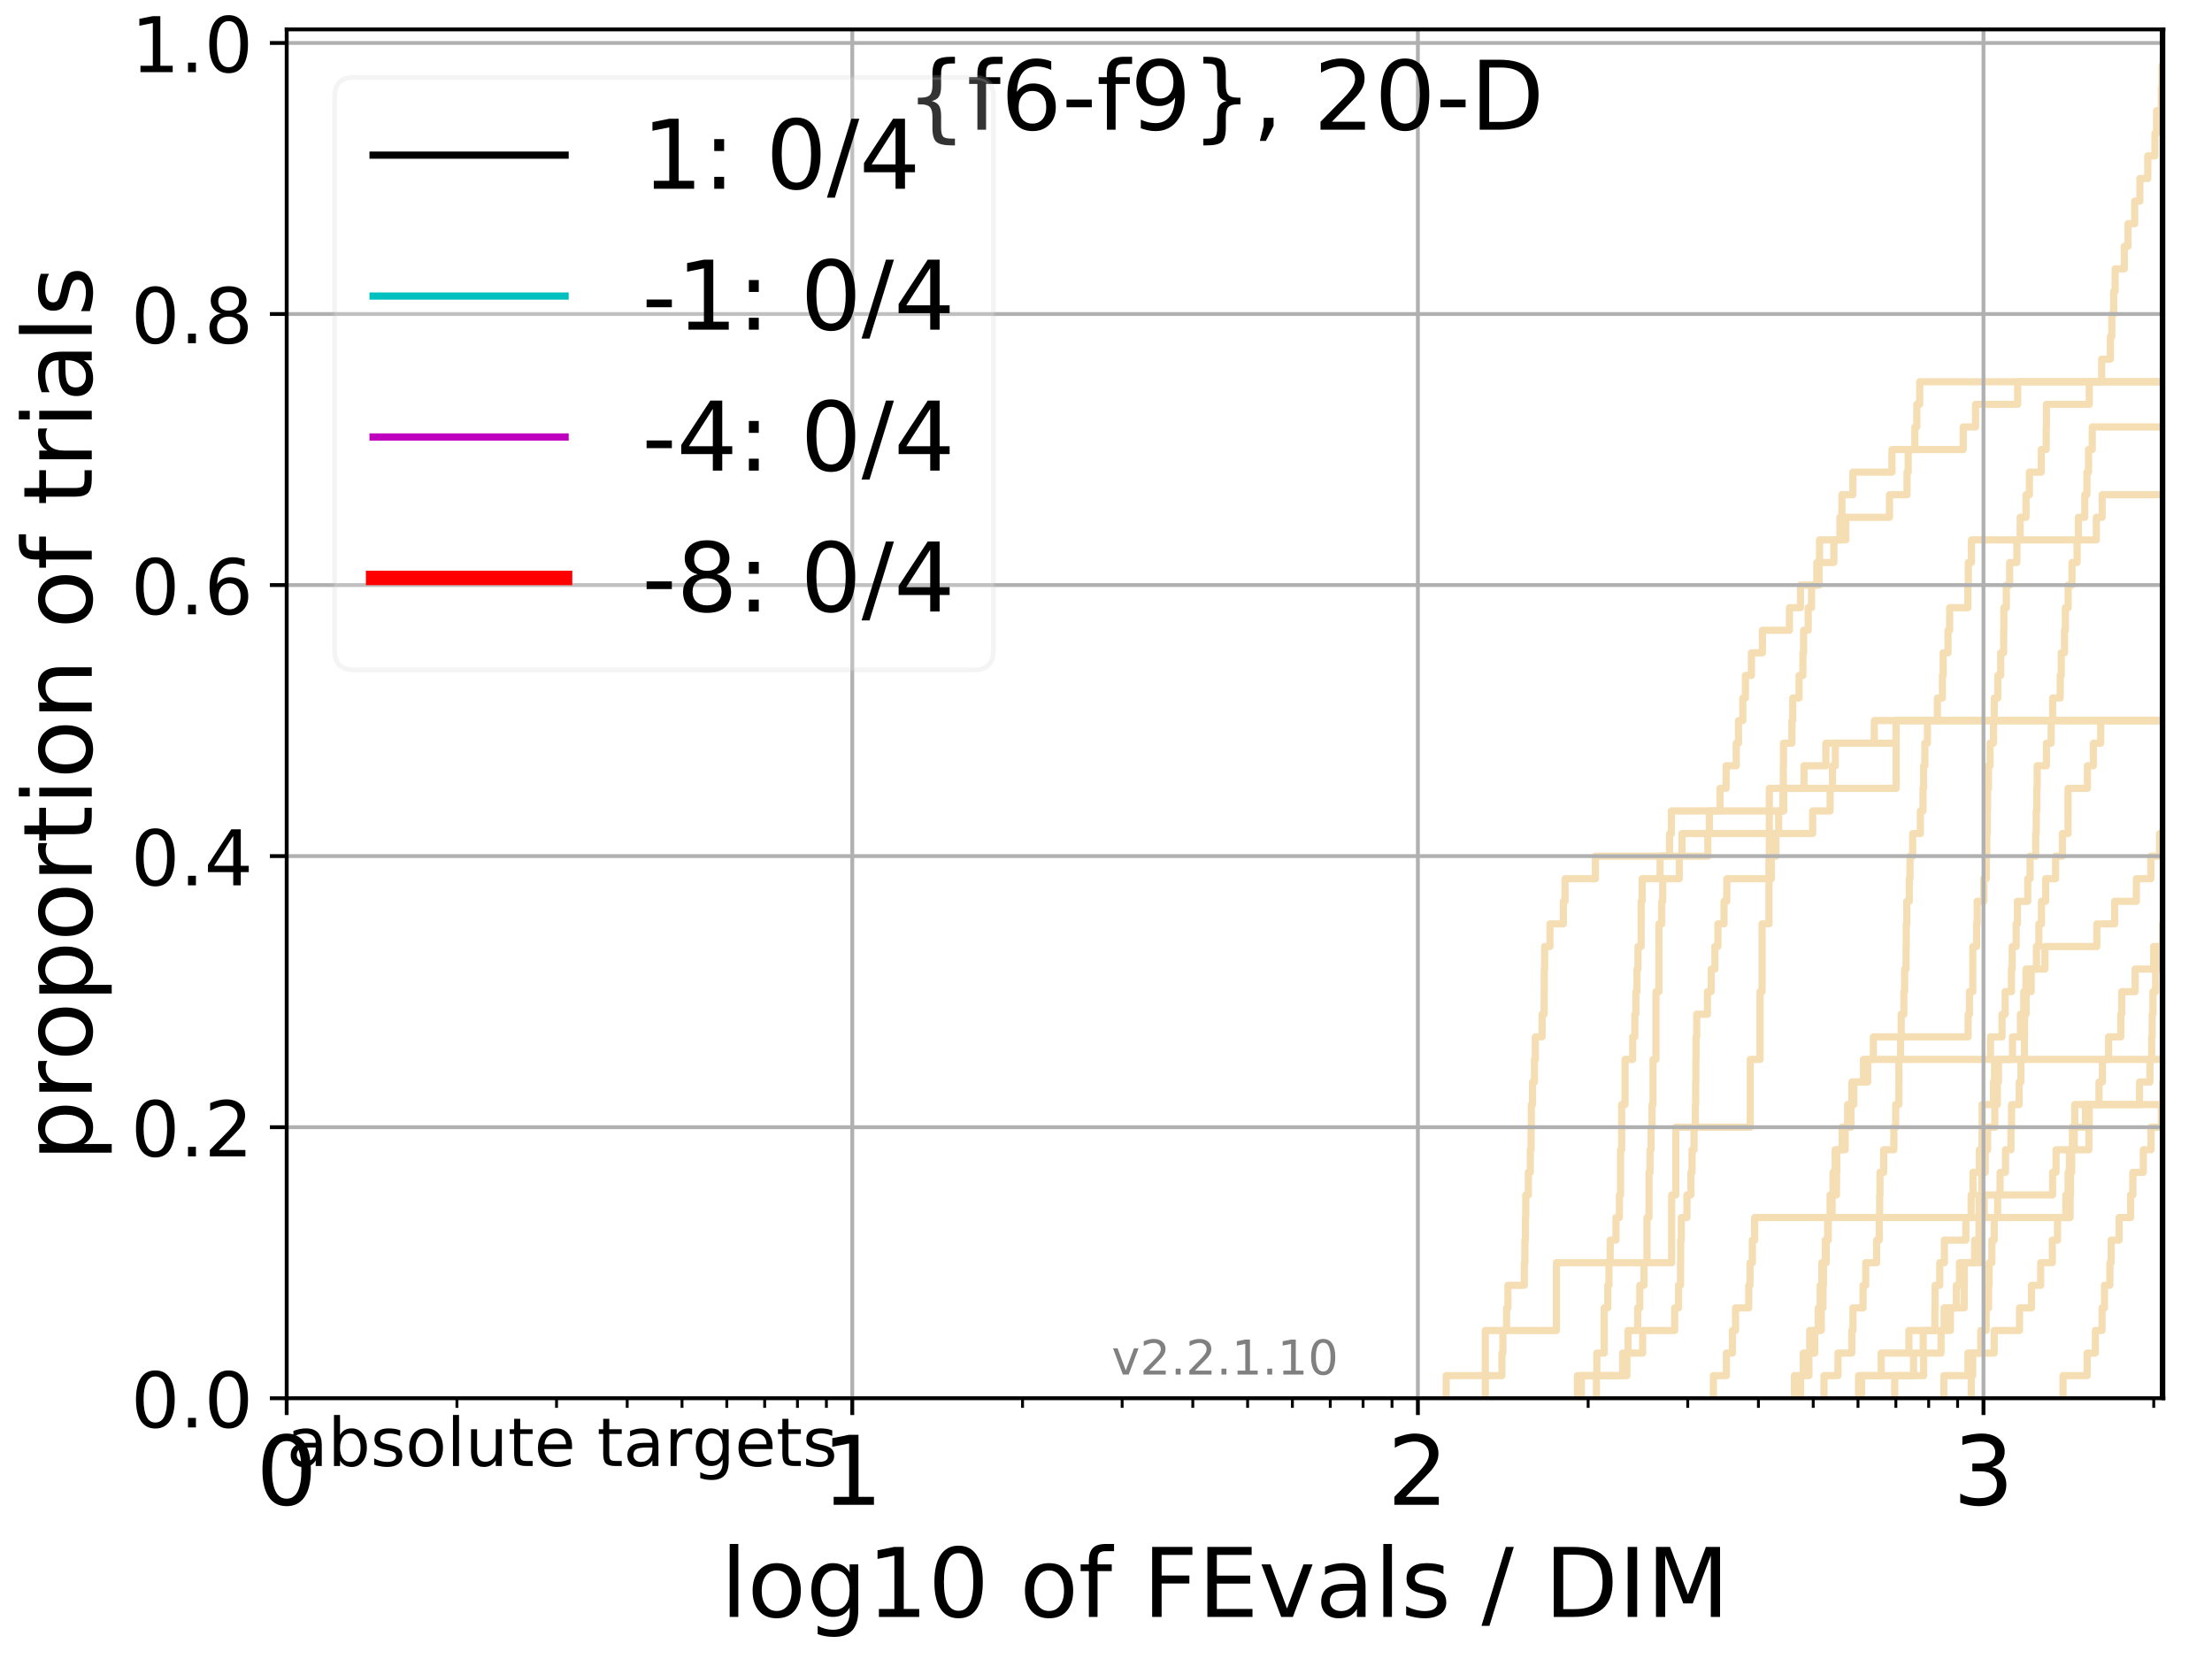<?xml version="1.0" encoding="utf-8" standalone="no"?>
<!DOCTYPE svg PUBLIC "-//W3C//DTD SVG 1.1//EN"
  "http://www.w3.org/Graphics/SVG/1.1/DTD/svg11.dtd">
<!-- Created with matplotlib (http://matplotlib.org/) -->
<svg height="345.6pt" version="1.1" viewBox="0 0 460.8 345.6" width="460.8pt" xmlns="http://www.w3.org/2000/svg" xmlns:xlink="http://www.w3.org/1999/xlink">
 <defs>
  <style type="text/css">
*{stroke-linecap:butt;stroke-linejoin:round;}
  </style>
 </defs>
 <g id="figure_1">
  <g id="patch_1">
   <path d="M 0 345.6 
L 460.8 345.6 
L 460.8 0 
L 0 0 
z
" style="fill:#ffffff;"/>
  </g>
  <g id="axes_1">
   <g id="patch_2">
    <path d="M 59.72 291.28 
L 450.672 291.28 
L 450.672 6.125 
L 59.72 6.125 
z
" style="fill:#ffffff;"/>
   </g>
   <g id="line2d_1">
    <path clip-path="url(#pb22e4dcafd)" d="M 328.604 291.28 
L 328.604 286.574 
L 332.649 286.574 
L 332.649 281.869 
L 334.182 281.869 
L 334.182 277.163 
L 334.182 277.163 
L 334.182 272.458 
L 334.932 272.458 
L 334.932 267.752 
L 335.179 267.752 
L 335.179 263.047 
L 335.425 263.047 
L 335.425 258.341 
L 336.639 258.341 
L 336.639 253.636 
L 337.353 253.636 
L 337.353 248.93 
L 337.589 248.93 
L 337.589 244.225 
L 337.589 244.225 
L 337.589 239.519 
L 337.824 239.519 
L 337.824 234.814 
L 337.824 234.814 
L 337.824 230.108 
L 338.523 230.108 
L 338.523 225.403 
L 338.523 225.403 
L 338.523 220.697 
L 340.116 220.697 
L 340.116 215.992 
L 340.562 215.992 
L 340.562 211.286 
L 340.784 211.286 
L 340.784 206.581 
L 341.005 206.581 
L 341.005 201.875 
L 341.224 201.875 
L 341.224 197.17 
L 341.878 197.17 
L 341.878 192.464 
L 341.878 192.464 
L 341.878 187.758 
L 342.094 187.758 
L 342.094 183.053 
L 345.835 183.053 
L 345.835 178.347 
L 347.801 178.347 
L 347.801 173.642 
L 348.185 173.642 
L 348.185 168.936 
L 371.585 168.936 
L 371.585 164.231 
L 375.803 164.231 
L 375.803 159.525 
L 380.36 159.525 
L 380.36 154.82 
L 390.451 154.82 
L 390.451 150.114 
L 390.451 150.114 
L 390.451 150.114 
L 450.672 150.114 
" style="fill:none;stroke:#f5deb3;stroke-linecap:square;stroke-width:1.5;"/>
   </g>
   <g id="line2d_2"/>
   <g id="line2d_3">
    <path clip-path="url(#pb22e4dcafd)" d="M 329.426 291.28 
L 329.426 286.574 
L 338.025 286.574 
L 338.025 281.869 
L 342.197 281.869 
L 342.197 277.163 
L 348.864 277.163 
L 348.864 272.458 
L 349.667 272.458 
L 349.667 267.752 
L 350.082 267.752 
L 350.082 263.047 
L 350.117 263.047 
L 350.117 258.341 
L 350.257 258.341 
L 350.257 253.636 
L 351.417 253.636 
L 351.417 248.93 
L 352.249 248.93 
L 352.249 244.225 
L 352.484 244.225 
L 352.484 239.519 
L 352.909 239.519 
L 352.909 234.814 
L 353.175 234.814 
L 353.175 230.108 
L 353.241 230.108 
L 353.241 225.403 
L 353.282 225.403 
L 353.282 220.697 
L 353.323 220.697 
L 353.323 215.992 
L 353.455 215.992 
L 353.455 211.286 
L 355.691 211.286 
L 355.691 206.581 
L 356.48 206.581 
L 356.48 201.875 
L 357.234 201.875 
L 357.234 197.17 
L 357.872 197.17 
L 357.872 192.464 
L 359.146 192.464 
L 359.146 187.758 
L 359.724 187.758 
L 359.724 183.053 
L 369 183.053 
L 369 178.347 
L 369.95 178.347 
L 369.95 173.642 
L 370.524 173.642 
L 370.524 168.936 
L 371.412 168.936 
L 371.412 164.231 
L 371.499 164.231 
L 371.499 159.525 
L 371.533 159.525 
L 371.533 154.82 
L 373.288 154.82 
L 373.288 150.114 
L 373.46 150.114 
L 373.46 145.409 
L 374.784 145.409 
L 374.784 140.703 
L 375.58 140.703 
L 375.58 135.998 
L 375.723 135.998 
L 375.723 131.292 
L 376.678 131.292 
L 376.678 126.587 
L 377.378 126.587 
L 377.378 121.881 
L 378.946 121.881 
L 378.946 117.176 
L 382.024 117.176 
L 382.024 112.47 
L 384.513 112.47 
L 384.513 107.765 
L 393.612 107.765 
L 393.612 103.059 
L 397.267 103.059 
L 397.267 98.354 
L 397.514 98.354 
L 397.514 93.648 
L 398.896 93.648 
L 398.896 88.942 
L 399.308 88.942 
L 399.308 84.237 
L 399.915 84.237 
L 399.915 79.531 
L 399.915 79.531 
L 399.915 79.531 
L 450.672 79.531 
" style="fill:none;stroke:#f5deb3;stroke-linecap:square;stroke-width:1.5;"/>
   </g>
   <g id="line2d_4">
    <path clip-path="url(#pb22e4dcafd)" d="M 394.707 291.28 
L 394.707 286.574 
L 400.728 286.574 
L 400.728 281.869 
L 404.359 281.869 
L 404.359 277.163 
L 404.994 277.163 
L 404.994 272.458 
L 409.176 272.458 
L 409.176 267.752 
L 409.201 267.752 
L 409.201 263.047 
L 411.341 263.047 
L 411.341 258.341 
L 412.261 258.341 
L 412.261 253.636 
L 412.282 253.636 
L 412.282 248.93 
L 412.834 248.93 
L 412.834 244.225 
L 413.556 244.225 
L 413.556 239.519 
L 414.056 239.519 
L 414.056 234.814 
L 415.554 234.814 
L 415.554 230.108 
L 416.084 230.108 
L 416.084 225.403 
L 416.315 225.403 
L 416.315 220.697 
L 419.237 220.697 
L 419.237 215.992 
L 420.892 215.992 
L 420.892 211.286 
L 421.59 211.286 
L 421.59 206.581 
L 422.05 206.581 
L 422.05 201.875 
L 425.996 201.875 
L 425.996 197.17 
L 436.811 197.17 
L 436.811 192.464 
L 440.522 192.464 
L 440.522 187.758 
L 445.039 187.758 
L 445.039 183.053 
L 448.056 183.053 
L 448.056 178.347 
L 449.9 178.347 
L 449.9 173.642 
L 453.871 173.642 
L 453.871 168.936 
L 458.032 168.936 
L 458.032 164.231 
L 461.8 164.231 
" style="fill:none;stroke:#f5deb3;stroke-linecap:square;stroke-width:1.5;"/>
   </g>
   <g id="line2d_5">
    <path clip-path="url(#pb22e4dcafd)" d="M 379.97 291.28 
L 379.97 286.574 
L 382.883 286.574 
L 382.883 281.869 
L 385.774 281.869 
L 385.774 277.163 
L 386.001 277.163 
L 386.001 272.458 
L 388.108 272.458 
L 388.108 267.752 
L 388.664 267.752 
L 388.664 263.047 
L 390.932 263.047 
L 390.932 258.341 
L 391.486 258.341 
L 391.486 253.636 
L 391.568 253.636 
L 391.568 248.93 
L 391.631 248.93 
L 391.631 244.225 
L 392.412 244.225 
L 392.412 239.519 
L 394.526 239.519 
L 394.526 234.814 
L 394.904 234.814 
L 394.904 230.108 
L 395.559 230.108 
L 395.559 225.403 
L 395.566 225.403 
L 395.566 220.697 
L 395.915 220.697 
L 395.915 215.992 
L 396.055 215.992 
L 396.055 211.286 
L 396.61 211.286 
L 396.61 206.581 
L 396.769 206.581 
L 396.769 201.875 
L 397.064 201.875 
L 397.064 197.17 
L 397.113 197.17 
L 397.113 192.464 
L 397.215 192.464 
L 397.215 187.758 
L 397.74 187.758 
L 397.74 183.053 
L 397.885 183.053 
L 397.885 178.347 
L 398.438 178.347 
L 398.438 173.642 
L 400.044 173.642 
L 400.044 168.936 
L 400.59 168.936 
L 400.59 164.231 
L 400.718 164.231 
L 400.718 159.525 
L 400.982 159.525 
L 400.982 154.82 
L 401.521 154.82 
L 401.521 150.114 
L 403.594 150.114 
L 403.594 145.409 
L 404.638 145.409 
L 404.638 140.703 
L 404.795 140.703 
L 404.795 135.998 
L 405.81 135.998 
L 405.81 131.292 
L 406.149 131.292 
L 406.149 126.587 
L 409.945 126.587 
L 409.945 121.881 
L 410.035 121.881 
L 410.035 117.176 
L 410.687 117.176 
L 410.687 112.47 
L 436.703 112.47 
L 436.703 107.765 
L 437.915 107.765 
L 437.915 103.059 
L 451.848 103.059 
L 451.848 98.354 
L 452.954 98.354 
L 452.954 93.648 
L 458.945 93.648 
L 458.945 88.942 
L 461.8 88.942 
" style="fill:none;stroke:#f5deb3;stroke-linecap:square;stroke-width:1.5;"/>
   </g>
   <g id="line2d_6"/>
   <g id="line2d_7">
    <path clip-path="url(#pb22e4dcafd)" d="M 375.086 291.28 
L 375.086 286.574 
L 375.654 286.574 
L 375.654 281.869 
L 378.038 281.869 
L 378.038 277.163 
L 378.771 277.163 
L 378.771 272.458 
L 379.18 272.458 
L 379.18 267.752 
L 379.532 267.752 
L 379.532 263.047 
L 380.428 263.047 
L 380.428 258.341 
L 380.858 258.341 
L 380.858 253.636 
L 381.237 253.636 
L 381.237 248.93 
L 382.572 248.93 
L 382.572 244.225 
L 382.646 244.225 
L 382.646 239.519 
L 383.75 239.519 
L 383.75 234.814 
L 385.581 234.814 
L 385.581 230.108 
L 385.783 230.108 
L 385.783 225.403 
L 388.183 225.403 
L 388.183 220.697 
L 414.642 220.697 
L 414.642 215.992 
L 417.063 215.992 
L 417.063 211.286 
L 417.718 211.286 
L 417.718 206.581 
L 419.02 206.581 
L 419.02 201.875 
L 419.173 201.875 
L 419.173 197.17 
L 420.004 197.17 
L 420.004 192.464 
L 420.268 192.464 
L 420.268 187.758 
L 422.415 187.758 
L 422.415 183.053 
L 422.906 183.053 
L 422.906 178.347 
L 424.073 178.347 
L 424.073 173.642 
L 424.183 173.642 
L 424.183 168.936 
L 424.311 168.936 
L 424.311 164.231 
L 424.383 164.231 
L 424.383 159.525 
L 426.314 159.525 
L 426.314 154.82 
L 427.288 154.82 
L 427.288 150.114 
L 427.592 150.114 
L 427.592 145.409 
L 429.18 145.409 
L 429.18 140.703 
L 429.397 140.703 
L 429.397 135.998 
L 430.074 135.998 
L 430.074 131.292 
L 430.249 131.292 
L 430.249 126.587 
L 430.834 126.587 
L 430.834 121.881 
L 431.624 121.881 
L 431.624 117.176 
L 432.701 117.176 
L 432.701 112.47 
L 432.968 112.47 
L 432.968 107.765 
L 434.299 107.765 
L 434.299 103.059 
L 434.745 103.059 
L 434.745 98.354 
L 435.074 98.354 
L 435.074 93.648 
L 435.859 93.648 
L 435.859 88.942 
L 461.8 88.942 
" style="fill:none;stroke:#f5deb3;stroke-linecap:square;stroke-width:1.5;"/>
   </g>
   <g id="line2d_8">
    <path clip-path="url(#pb22e4dcafd)" style="fill:none;stroke:#f5deb3;stroke-linecap:square;stroke-width:1.5;"/>
   </g>
   <g id="line2d_9">
    <path clip-path="url(#pb22e4dcafd)" d="M 373.815 291.28 
L 373.815 286.574 
L 376.824 286.574 
L 376.824 281.869 
L 377.006 281.869 
L 377.006 277.163 
L 379.408 277.163 
L 379.408 272.458 
L 379.764 272.458 
L 379.764 267.752 
L 379.867 267.752 
L 379.867 263.047 
L 380.229 263.047 
L 380.229 258.341 
L 380.743 258.341 
L 380.743 253.636 
L 381.661 253.636 
L 381.661 248.93 
L 381.85 248.93 
L 381.85 244.225 
L 382.287 244.225 
L 382.287 239.519 
L 384.374 239.519 
L 384.374 234.814 
L 384.892 234.814 
L 384.892 230.108 
L 386.184 230.108 
L 386.184 225.403 
L 389.08 225.403 
L 389.08 220.697 
L 390.259 220.697 
L 390.259 215.992 
L 409.992 215.992 
L 409.992 211.286 
L 410.28 211.286 
L 410.28 206.581 
L 410.963 206.581 
L 410.963 201.875 
L 410.968 201.875 
L 410.968 197.17 
L 411.756 197.17 
L 411.756 192.464 
L 411.874 192.464 
L 411.874 187.758 
L 413.275 187.758 
L 413.275 183.053 
L 413.786 183.053 
L 413.786 178.347 
L 413.89 178.347 
L 413.89 173.642 
L 413.991 173.642 
L 413.991 168.936 
L 414.049 168.936 
L 414.049 164.231 
L 414.239 164.231 
L 414.239 159.525 
L 414.564 159.525 
L 414.564 154.82 
L 415.282 154.82 
L 415.282 150.114 
L 415.444 150.114 
L 415.444 145.409 
L 416.183 145.409 
L 416.183 140.703 
L 416.785 140.703 
L 416.785 135.998 
L 417.397 135.998 
L 417.397 131.292 
L 417.439 131.292 
L 417.439 126.587 
L 417.954 126.587 
L 417.954 121.881 
L 418.647 121.881 
L 418.647 117.176 
L 420.156 117.176 
L 420.156 112.47 
L 420.835 112.47 
L 420.835 107.765 
L 422.065 107.765 
L 422.065 103.059 
L 422.766 103.059 
L 422.766 98.354 
L 425.227 98.354 
L 425.227 93.648 
L 426.258 93.648 
L 426.258 88.942 
L 426.306 88.942 
L 426.306 84.237 
L 435.233 84.237 
L 435.233 79.531 
L 437.814 79.531 
L 437.814 74.826 
L 439.632 74.826 
L 439.632 70.12 
L 439.929 70.12 
L 439.929 65.415 
L 440.317 65.415 
L 440.317 60.709 
L 440.62 60.709 
L 440.62 56.004 
L 442.536 56.004 
L 442.536 51.298 
L 443.302 51.298 
L 443.302 46.593 
L 444.701 46.593 
L 444.701 41.887 
L 445.777 41.887 
L 445.777 37.182 
L 447.425 37.182 
L 447.425 32.476 
L 448.919 32.476 
L 448.919 27.771 
L 449.259 27.771 
L 449.259 23.065 
L 450.237 23.065 
L 450.237 18.36 
L 450.381 18.36 
L 450.381 13.654 
L 459.416 13.654 
L 459.416 8.949 
L 459.416 8.949 
" style="fill:none;stroke:#f5deb3;stroke-linecap:square;stroke-width:1.5;"/>
   </g>
   <g id="line2d_10">
    <path clip-path="url(#pb22e4dcafd)" style="fill:none;stroke:#f5deb3;stroke-linecap:square;stroke-width:1.5;"/>
   </g>
   <g id="line2d_11">
    <path clip-path="url(#pb22e4dcafd)" d="M 387.806 291.28 
L 387.806 286.574 
L 391.887 286.574 
L 391.887 281.869 
L 397.66 281.869 
L 397.66 277.163 
L 406.299 277.163 
L 406.299 272.458 
L 407.542 272.458 
L 407.542 267.752 
L 408.19 267.752 
L 408.19 263.047 
L 412.558 263.047 
L 412.558 258.341 
L 412.625 258.341 
L 412.625 253.636 
L 413.347 253.636 
L 413.347 248.93 
L 427.59 248.93 
L 427.59 244.225 
L 428.315 244.225 
L 428.315 239.519 
L 432.105 239.519 
L 432.105 234.814 
L 434.445 234.814 
L 434.445 230.108 
L 451.896 230.108 
L 451.896 225.403 
L 461.8 225.403 
" style="fill:none;stroke:#f5deb3;stroke-linecap:square;stroke-width:1.5;"/>
   </g>
   <g id="line2d_12">
    <path clip-path="url(#pb22e4dcafd)" d="M 332.575 291.28 
L 332.575 286.574 
L 338.917 286.574 
L 338.917 281.869 
L 339.146 281.869 
L 339.146 277.163 
L 341.162 277.163 
L 341.162 272.458 
L 341.599 272.458 
L 341.599 267.752 
L 342.462 267.752 
L 342.462 263.047 
L 343.101 263.047 
L 343.101 258.341 
L 343.101 258.341 
L 343.101 253.636 
L 343.522 253.636 
L 343.522 248.93 
L 343.522 248.93 
L 343.522 244.225 
L 343.731 244.225 
L 343.731 239.519 
L 343.939 239.519 
L 343.939 234.814 
L 344.147 234.814 
L 344.147 230.108 
L 344.354 230.108 
L 344.354 225.403 
L 344.354 225.403 
L 344.354 220.697 
L 344.969 220.697 
L 344.969 215.992 
L 344.969 215.992 
L 344.969 211.286 
L 344.969 211.286 
L 344.969 206.581 
L 345.577 206.581 
L 345.577 201.875 
L 345.577 201.875 
L 345.577 197.17 
L 345.577 197.17 
L 345.577 192.464 
L 346.177 192.464 
L 346.177 187.758 
L 346.376 187.758 
L 346.376 183.053 
L 349.826 183.053 
L 349.826 178.347 
L 355.77 178.347 
L 355.77 173.642 
L 377.604 173.642 
L 377.604 168.936 
L 381.242 168.936 
L 381.242 164.231 
L 381.741 164.231 
L 381.741 159.525 
L 382.334 159.525 
L 382.334 154.82 
L 394.974 154.82 
L 394.974 150.114 
L 394.974 150.114 
L 394.974 150.114 
L 450.672 150.114 
" style="fill:none;stroke:#f5deb3;stroke-linecap:square;stroke-width:1.5;"/>
   </g>
   <g id="line2d_13"/>
   <g id="line2d_14"/>
   <g id="line2d_15"/>
   <g id="line2d_16">
    <path clip-path="url(#pb22e4dcafd)" style="fill:none;stroke:#f5deb3;stroke-linecap:square;stroke-width:1.5;"/>
   </g>
   <g id="line2d_17">
    <path clip-path="url(#pb22e4dcafd)" style="fill:none;stroke:#f5deb3;stroke-linecap:square;stroke-width:1.5;"/>
   </g>
   <g id="line2d_18">
    <path clip-path="url(#pb22e4dcafd)" d="M 301.261 291.28 
L 301.261 286.574 
L 312.88 286.574 
L 312.88 281.869 
L 313.079 281.869 
L 313.079 277.163 
L 313.852 277.163 
L 313.852 272.458 
L 314.136 272.458 
L 314.136 267.752 
L 317.548 267.752 
L 317.548 263.047 
L 317.664 263.047 
L 317.664 258.341 
L 317.78 258.341 
L 317.78 253.636 
L 317.846 253.636 
L 317.846 248.93 
L 318.387 248.93 
L 318.387 244.225 
L 318.794 244.225 
L 318.794 239.519 
L 318.955 239.519 
L 318.955 234.814 
L 319.004 234.814 
L 319.004 230.108 
L 319.245 230.108 
L 319.245 225.403 
L 319.645 225.403 
L 319.645 220.697 
L 319.835 220.697 
L 319.835 215.992 
L 321.243 215.992 
L 321.243 211.286 
L 321.674 211.286 
L 321.674 206.581 
L 321.704 206.581 
L 321.704 201.875 
L 321.781 201.875 
L 321.781 197.17 
L 322.883 197.17 
L 322.883 192.464 
L 325.675 192.464 
L 325.675 187.758 
L 326.028 187.758 
L 326.028 183.053 
L 332.352 183.053 
L 332.352 178.347 
L 350.397 178.347 
L 350.397 173.642 
L 356.099 173.642 
L 356.099 168.936 
L 358.307 168.936 
L 358.307 164.231 
L 359.578 164.231 
L 359.578 159.525 
L 361.693 159.525 
L 361.693 154.82 
L 362.16 154.82 
L 362.16 150.114 
L 363.061 150.114 
L 363.061 145.409 
L 363.603 145.409 
L 363.603 140.703 
L 364.855 140.703 
L 364.855 135.998 
L 367.14 135.998 
L 367.14 131.292 
L 372.777 131.292 
L 372.777 126.587 
L 375.075 126.587 
L 375.075 121.881 
L 378.479 121.881 
L 378.479 117.176 
L 379.041 117.176 
L 379.041 112.47 
L 383.288 112.47 
L 383.288 107.765 
L 383.709 107.765 
L 383.709 103.059 
L 385.988 103.059 
L 385.988 98.354 
L 394.127 98.354 
L 394.127 93.648 
L 408.979 93.648 
L 408.979 88.942 
L 411.542 88.942 
L 411.542 84.237 
L 420.317 84.237 
L 420.317 79.531 
L 420.317 79.531 
L 420.317 79.531 
L 450.672 79.531 
" style="fill:none;stroke:#f5deb3;stroke-linecap:square;stroke-width:1.5;"/>
   </g>
   <g id="line2d_19"/>
   <g id="line2d_20">
    <path clip-path="url(#pb22e4dcafd)" d="M 404.946 291.28 
L 404.946 286.574 
L 409.962 286.574 
L 409.962 281.869 
L 415.429 281.869 
L 415.429 277.163 
L 420.7 277.163 
L 420.7 272.458 
L 423.197 272.458 
L 423.197 267.752 
L 425.105 267.752 
L 425.105 263.047 
L 427.538 263.047 
L 427.538 258.341 
L 428.625 258.341 
L 428.625 253.636 
L 430.35 253.636 
L 430.35 248.93 
L 430.825 248.93 
L 430.825 244.225 
L 431.103 244.225 
L 431.103 239.519 
L 435.158 239.519 
L 435.158 234.814 
L 435.226 234.814 
L 435.226 230.108 
L 437.261 230.108 
L 437.261 225.403 
L 437.971 225.403 
L 437.971 220.697 
L 439.257 220.697 
L 439.257 215.992 
L 441.81 215.992 
L 441.81 211.286 
L 441.996 211.286 
L 441.996 206.581 
L 444.789 206.581 
L 444.789 201.875 
L 448.647 201.875 
L 448.647 197.17 
L 455.509 197.17 
L 455.509 192.464 
L 458.529 192.464 
L 458.529 187.758 
L 461.8 187.758 
" style="fill:none;stroke:#f5deb3;stroke-linecap:square;stroke-width:1.5;"/>
   </g>
   <g id="line2d_21"/>
   <g id="line2d_22">
    <path clip-path="url(#pb22e4dcafd)" d="M 410.641 291.28 
L 410.641 286.574 
L 410.95 286.574 
L 410.95 281.869 
L 412.627 281.869 
L 412.627 277.163 
L 413.763 277.163 
L 413.763 272.458 
L 414.265 272.458 
L 414.265 267.752 
L 414.375 267.752 
L 414.375 263.047 
L 414.944 263.047 
L 414.944 258.341 
L 415.439 258.341 
L 415.439 253.636 
L 416.142 253.636 
L 416.142 248.93 
L 416.651 248.93 
L 416.651 244.225 
L 417.777 244.225 
L 417.777 239.519 
L 418.924 239.519 
L 418.924 234.814 
L 419.045 234.814 
L 419.045 230.108 
L 420.625 230.108 
L 420.625 225.403 
L 421 225.403 
L 421 220.697 
L 421.72 220.697 
L 421.72 215.992 
L 421.757 215.992 
L 421.757 211.286 
L 422.078 211.286 
L 422.078 206.581 
L 423.134 206.581 
L 423.134 201.875 
L 424.23 201.875 
L 424.23 197.17 
L 424.733 197.17 
L 424.733 192.464 
L 425.275 192.464 
L 425.275 187.758 
L 426.145 187.758 
L 426.145 183.053 
L 428.209 183.053 
L 428.209 178.347 
L 429.637 178.347 
L 429.637 173.642 
L 430.807 173.642 
L 430.807 168.936 
L 430.812 168.936 
L 430.812 164.231 
L 434.845 164.231 
L 434.845 159.525 
L 436.094 159.525 
L 436.094 154.82 
L 437.623 154.82 
L 437.623 150.114 
L 456.26 150.114 
L 456.26 145.409 
L 460.032 145.409 
L 460.032 140.703 
L 461.135 140.703 
L 461.135 135.998 
L 461.8 135.998 
" style="fill:none;stroke:#f5deb3;stroke-linecap:square;stroke-width:1.5;"/>
   </g>
   <g id="line2d_23">
    <path clip-path="url(#pb22e4dcafd)" style="fill:none;stroke:#f5deb3;stroke-linecap:square;stroke-width:1.5;"/>
   </g>
   <g id="line2d_24">
    <path clip-path="url(#pb22e4dcafd)" d="M 387.176 291.28 
L 387.176 286.574 
L 398.625 286.574 
L 398.625 281.869 
L 400.643 281.869 
L 400.643 277.163 
L 403.072 277.163 
L 403.072 272.458 
L 403.119 272.458 
L 403.119 267.752 
L 404.082 267.752 
L 404.082 263.047 
L 405.051 263.047 
L 405.051 258.341 
L 409.529 258.341 
L 409.529 253.636 
L 410.622 253.636 
L 410.622 248.93 
L 411.011 248.93 
L 411.011 244.225 
L 412.337 244.225 
L 412.337 239.519 
L 412.893 239.519 
L 412.893 234.814 
L 412.914 234.814 
L 412.914 230.108 
L 415.282 230.108 
L 415.282 225.403 
L 415.5 225.403 
L 415.5 220.697 
L 461.8 220.697 
" style="fill:none;stroke:#f5deb3;stroke-linecap:square;stroke-width:1.5;"/>
   </g>
   <g id="line2d_25">
    <path clip-path="url(#pb22e4dcafd)" style="fill:none;stroke:#f5deb3;stroke-linecap:square;stroke-width:1.5;"/>
   </g>
   <g id="line2d_26">
    <path clip-path="url(#pb22e4dcafd)" d="M 429.766 291.28 
L 429.766 286.574 
L 434.788 286.574 
L 434.788 281.869 
L 436.498 281.869 
L 436.498 277.163 
L 437.896 277.163 
L 437.896 272.458 
L 438.402 272.458 
L 438.402 267.752 
L 439.527 267.752 
L 439.527 263.047 
L 439.781 263.047 
L 439.781 258.341 
L 441.442 258.341 
L 441.442 253.636 
L 443.838 253.636 
L 443.838 248.93 
L 444.308 248.93 
L 444.308 244.225 
L 446.488 244.225 
L 446.488 239.519 
L 448.095 239.519 
L 448.095 234.814 
L 450.269 234.814 
L 450.269 230.108 
L 450.539 230.108 
L 450.539 225.403 
L 452.738 225.403 
L 452.738 220.697 
L 452.759 220.697 
L 452.759 215.992 
L 454.171 215.992 
L 454.171 211.286 
L 455.153 211.286 
L 455.153 206.581 
L 456.379 206.581 
L 456.379 201.875 
L 460.714 201.875 
L 460.714 197.17 
L 461.689 197.17 
L 461.689 192.464 
L 461.8 192.464 
" style="fill:none;stroke:#f5deb3;stroke-linecap:square;stroke-width:1.5;"/>
   </g>
   <g id="line2d_27"/>
   <g id="line2d_28">
    <path clip-path="url(#pb22e4dcafd)" d="M 356.928 291.28 
L 356.928 286.574 
L 359.644 286.574 
L 359.644 281.869 
L 360.903 281.869 
L 360.903 277.163 
L 361.546 277.163 
L 361.546 272.458 
L 364.293 272.458 
L 364.293 267.752 
L 364.558 267.752 
L 364.558 263.047 
L 365.052 263.047 
L 365.052 258.341 
L 365.522 258.341 
L 365.522 253.636 
L 431.246 253.636 
L 431.246 248.93 
L 431.323 248.93 
L 431.323 244.225 
L 431.567 244.225 
L 431.567 239.519 
L 431.724 239.519 
L 431.724 234.814 
L 432.211 234.814 
L 432.211 230.108 
L 445.693 230.108 
L 445.693 225.403 
L 447.87 225.403 
L 447.87 220.697 
L 448.23 220.697 
L 448.23 215.992 
L 448.338 215.992 
L 448.338 211.286 
L 448.501 211.286 
L 448.501 206.581 
L 449.052 206.581 
L 449.052 201.875 
L 449.845 201.875 
L 449.845 197.17 
L 450.501 197.17 
L 450.501 192.464 
L 450.78 192.464 
L 450.78 187.758 
L 451.496 187.758 
L 451.496 183.053 
L 452.082 183.053 
L 452.082 178.347 
L 452.188 178.347 
L 452.188 173.642 
L 452.233 173.642 
L 452.233 168.936 
L 453.01 168.936 
L 453.01 164.231 
L 453.386 164.231 
L 453.386 159.525 
L 453.437 159.525 
L 453.437 154.82 
L 453.657 154.82 
L 453.657 150.114 
L 454.67 150.114 
L 454.67 145.409 
L 455.038 145.409 
L 455.038 140.703 
L 455.19 140.703 
L 455.19 135.998 
L 455.278 135.998 
L 455.278 131.292 
L 455.313 131.292 
L 455.313 126.587 
L 456.377 126.587 
L 456.377 121.881 
L 456.844 121.881 
L 456.844 117.176 
L 456.919 117.176 
L 456.919 112.47 
L 456.998 112.47 
L 456.998 107.765 
L 457.125 107.765 
L 457.125 103.059 
L 457.266 103.059 
L 457.266 98.354 
L 457.848 98.354 
L 457.848 93.648 
L 459.868 93.648 
L 459.868 88.942 
L 461.723 88.942 
L 461.723 84.237 
L 461.8 84.237 
" style="fill:none;stroke:#f5deb3;stroke-linecap:square;stroke-width:1.5;"/>
   </g>
   <g id="line2d_29">
    <path clip-path="url(#pb22e4dcafd)" d="M 309.422 291.28 
L 309.422 286.574 
L 309.422 286.574 
L 309.422 281.869 
L 309.422 281.869 
L 309.422 277.163 
L 324.226 277.163 
L 324.226 272.458 
L 324.226 272.458 
L 324.226 267.752 
L 324.226 267.752 
L 324.226 263.047 
L 348.24 263.047 
L 348.24 258.341 
L 348.24 258.341 
L 348.24 253.636 
L 348.24 253.636 
L 348.24 248.93 
L 349.106 248.93 
L 349.106 244.225 
L 349.106 244.225 
L 349.106 239.519 
L 349.106 239.519 
L 349.106 234.814 
L 364.611 234.814 
L 364.611 230.108 
L 364.611 230.108 
L 364.611 225.403 
L 364.611 225.403 
L 364.611 220.697 
L 366.64 220.697 
L 366.64 215.992 
L 366.64 215.992 
L 366.64 211.286 
L 366.64 211.286 
L 366.64 206.581 
L 367.071 206.581 
L 367.071 201.875 
L 367.071 201.875 
L 367.071 197.17 
L 367.071 197.17 
L 367.071 192.464 
L 368.506 192.464 
L 368.506 187.758 
L 368.506 187.758 
L 368.506 183.053 
L 368.506 183.053 
L 368.506 178.347 
L 368.579 178.347 
L 368.579 173.642 
L 368.579 173.642 
L 368.579 168.936 
L 368.579 168.936 
L 368.579 164.231 
L 394.999 164.231 
L 394.999 159.525 
L 394.999 159.525 
L 394.999 154.82 
L 394.999 154.82 
L 394.999 150.114 
L 394.999 150.114 
L 394.999 150.114 
L 450.672 150.114 
" style="fill:none;stroke:#f5deb3;stroke-linecap:square;stroke-width:1.5;"/>
   </g>
   <g id="line2d_30"/>
   <g id="matplotlib.axis_1">
    <g id="xtick_1">
     <g id="line2d_31">
      <path clip-path="url(#pb22e4dcafd)" d="M 59.72 291.28 
L 59.72 6.125 
" style="fill:none;stroke:#b0b0b0;stroke-linecap:square;stroke-width:0.8;"/>
     </g>
     <g id="line2d_32">
      <defs>
       <path d="M 0 0 
L 0 3.5 
" id="m89bd5d42c1" style="stroke:#000000;stroke-width:0.8;"/>
      </defs>
      <g>
       <use style="stroke:#000000;stroke-width:0.8;" x="59.72" xlink:href="#m89bd5d42c1" y="291.28"/>
      </g>
     </g>
     <g id="text_1">
      <!-- 0 -->
      <defs>
       <path d="M 31.781 66.406 
Q 24.172 66.406 20.328 58.906 
Q 16.5 51.422 16.5 36.375 
Q 16.5 21.391 20.328 13.891 
Q 24.172 6.391 31.781 6.391 
Q 39.453 6.391 43.281 13.891 
Q 47.125 21.391 47.125 36.375 
Q 47.125 51.422 43.281 58.906 
Q 39.453 66.406 31.781 66.406 
z
M 31.781 74.219 
Q 44.047 74.219 50.516 64.516 
Q 56.984 54.828 56.984 36.375 
Q 56.984 17.969 50.516 8.266 
Q 44.047 -1.422 31.781 -1.422 
Q 19.531 -1.422 13.062 8.266 
Q 6.594 17.969 6.594 36.375 
Q 6.594 54.828 13.062 64.516 
Q 19.531 74.219 31.781 74.219 
z
" id="DejaVuSans-30"/>
      </defs>
      <g transform="translate(53.358 313.477)scale(0.2 -0.2)">
       <use xlink:href="#DejaVuSans-30"/>
      </g>
     </g>
    </g>
    <g id="xtick_2">
     <g id="line2d_33">
      <path clip-path="url(#pb22e4dcafd)" d="M 177.545 291.28 
L 177.545 6.125 
" style="fill:none;stroke:#b0b0b0;stroke-linecap:square;stroke-width:0.8;"/>
     </g>
     <g id="line2d_34">
      <g>
       <use style="stroke:#000000;stroke-width:0.8;" x="177.545" xlink:href="#m89bd5d42c1" y="291.28"/>
      </g>
     </g>
     <g id="text_2">
      <!-- 1 -->
      <defs>
       <path d="M 12.406 8.297 
L 28.516 8.297 
L 28.516 63.922 
L 10.984 60.406 
L 10.984 69.391 
L 28.422 72.906 
L 38.281 72.906 
L 38.281 8.297 
L 54.391 8.297 
L 54.391 0 
L 12.406 0 
z
" id="DejaVuSans-31"/>
      </defs>
      <g transform="translate(171.183 313.477)scale(0.2 -0.2)">
       <use xlink:href="#DejaVuSans-31"/>
      </g>
     </g>
    </g>
    <g id="xtick_3">
     <g id="line2d_35">
      <path clip-path="url(#pb22e4dcafd)" d="M 295.371 291.28 
L 295.371 6.125 
" style="fill:none;stroke:#b0b0b0;stroke-linecap:square;stroke-width:0.8;"/>
     </g>
     <g id="line2d_36">
      <g>
       <use style="stroke:#000000;stroke-width:0.8;" x="295.371" xlink:href="#m89bd5d42c1" y="291.28"/>
      </g>
     </g>
     <g id="text_3">
      <!-- 2 -->
      <defs>
       <path d="M 19.188 8.297 
L 53.609 8.297 
L 53.609 0 
L 7.328 0 
L 7.328 8.297 
Q 12.938 14.109 22.625 23.891 
Q 32.328 33.688 34.812 36.531 
Q 39.547 41.844 41.422 45.531 
Q 43.312 49.219 43.312 52.781 
Q 43.312 58.594 39.234 62.25 
Q 35.156 65.922 28.609 65.922 
Q 23.969 65.922 18.812 64.312 
Q 13.672 62.703 7.812 59.422 
L 7.812 69.391 
Q 13.766 71.781 18.938 73 
Q 24.125 74.219 28.422 74.219 
Q 39.75 74.219 46.484 68.547 
Q 53.219 62.891 53.219 53.422 
Q 53.219 48.922 51.531 44.891 
Q 49.859 40.875 45.406 35.406 
Q 44.188 33.984 37.641 27.219 
Q 31.109 20.453 19.188 8.297 
z
" id="DejaVuSans-32"/>
      </defs>
      <g transform="translate(289.008 313.477)scale(0.2 -0.2)">
       <use xlink:href="#DejaVuSans-32"/>
      </g>
     </g>
    </g>
    <g id="xtick_4">
     <g id="line2d_37">
      <path clip-path="url(#pb22e4dcafd)" d="M 413.196 291.28 
L 413.196 6.125 
" style="fill:none;stroke:#b0b0b0;stroke-linecap:square;stroke-width:0.8;"/>
     </g>
     <g id="line2d_38">
      <g>
       <use style="stroke:#000000;stroke-width:0.8;" x="413.196" xlink:href="#m89bd5d42c1" y="291.28"/>
      </g>
     </g>
     <g id="text_4">
      <!-- 3 -->
      <defs>
       <path d="M 40.578 39.312 
Q 47.656 37.797 51.625 33 
Q 55.609 28.219 55.609 21.188 
Q 55.609 10.406 48.188 4.484 
Q 40.766 -1.422 27.094 -1.422 
Q 22.516 -1.422 17.656 -0.516 
Q 12.797 0.391 7.625 2.203 
L 7.625 11.719 
Q 11.719 9.328 16.594 8.109 
Q 21.484 6.891 26.812 6.891 
Q 36.078 6.891 40.938 10.547 
Q 45.797 14.203 45.797 21.188 
Q 45.797 27.641 41.281 31.266 
Q 36.766 34.906 28.719 34.906 
L 20.219 34.906 
L 20.219 43.016 
L 29.109 43.016 
Q 36.375 43.016 40.234 45.922 
Q 44.094 48.828 44.094 54.297 
Q 44.094 59.906 40.109 62.906 
Q 36.141 65.922 28.719 65.922 
Q 24.656 65.922 20.016 65.031 
Q 15.375 64.156 9.812 62.312 
L 9.812 71.094 
Q 15.438 72.656 20.344 73.438 
Q 25.25 74.219 29.594 74.219 
Q 40.828 74.219 47.359 69.109 
Q 53.906 64.016 53.906 55.328 
Q 53.906 49.266 50.438 45.094 
Q 46.969 40.922 40.578 39.312 
z
" id="DejaVuSans-33"/>
      </defs>
      <g transform="translate(406.834 313.477)scale(0.2 -0.2)">
       <use xlink:href="#DejaVuSans-33"/>
      </g>
     </g>
    </g>
    <g id="xtick_5">
     <g id="line2d_39">
      <defs>
       <path d="M 0 0 
L 0 2 
" id="m3b9c8d6a76" style="stroke:#000000;stroke-width:0.6;"/>
      </defs>
      <g>
       <use style="stroke:#000000;stroke-width:0.6;" x="95.189" xlink:href="#m3b9c8d6a76" y="291.28"/>
      </g>
     </g>
    </g>
    <g id="xtick_6">
     <g id="line2d_40">
      <g>
       <use style="stroke:#000000;stroke-width:0.6;" x="115.937" xlink:href="#m3b9c8d6a76" y="291.28"/>
      </g>
     </g>
    </g>
    <g id="xtick_7">
     <g id="line2d_41">
      <g>
       <use style="stroke:#000000;stroke-width:0.6;" x="130.658" xlink:href="#m3b9c8d6a76" y="291.28"/>
      </g>
     </g>
    </g>
    <g id="xtick_8">
     <g id="line2d_42">
      <g>
       <use style="stroke:#000000;stroke-width:0.6;" x="142.076" xlink:href="#m3b9c8d6a76" y="291.28"/>
      </g>
     </g>
    </g>
    <g id="xtick_9">
     <g id="line2d_43">
      <g>
       <use style="stroke:#000000;stroke-width:0.6;" x="151.406" xlink:href="#m3b9c8d6a76" y="291.28"/>
      </g>
     </g>
    </g>
    <g id="xtick_10">
     <g id="line2d_44">
      <g>
       <use style="stroke:#000000;stroke-width:0.6;" x="159.294" xlink:href="#m3b9c8d6a76" y="291.28"/>
      </g>
     </g>
    </g>
    <g id="xtick_11">
     <g id="line2d_45">
      <g>
       <use style="stroke:#000000;stroke-width:0.6;" x="166.127" xlink:href="#m3b9c8d6a76" y="291.28"/>
      </g>
     </g>
    </g>
    <g id="xtick_12">
     <g id="line2d_46">
      <g>
       <use style="stroke:#000000;stroke-width:0.6;" x="172.154" xlink:href="#m3b9c8d6a76" y="291.28"/>
      </g>
     </g>
    </g>
    <g id="xtick_13">
     <g id="line2d_47">
      <g>
       <use style="stroke:#000000;stroke-width:0.6;" x="213.014" xlink:href="#m3b9c8d6a76" y="291.28"/>
      </g>
     </g>
    </g>
    <g id="xtick_14">
     <g id="line2d_48">
      <g>
       <use style="stroke:#000000;stroke-width:0.6;" x="233.762" xlink:href="#m3b9c8d6a76" y="291.28"/>
      </g>
     </g>
    </g>
    <g id="xtick_15">
     <g id="line2d_49">
      <g>
       <use style="stroke:#000000;stroke-width:0.6;" x="248.483" xlink:href="#m3b9c8d6a76" y="291.28"/>
      </g>
     </g>
    </g>
    <g id="xtick_16">
     <g id="line2d_50">
      <g>
       <use style="stroke:#000000;stroke-width:0.6;" x="259.902" xlink:href="#m3b9c8d6a76" y="291.28"/>
      </g>
     </g>
    </g>
    <g id="xtick_17">
     <g id="line2d_51">
      <g>
       <use style="stroke:#000000;stroke-width:0.6;" x="269.231" xlink:href="#m3b9c8d6a76" y="291.28"/>
      </g>
     </g>
    </g>
    <g id="xtick_18">
     <g id="line2d_52">
      <g>
       <use style="stroke:#000000;stroke-width:0.6;" x="277.119" xlink:href="#m3b9c8d6a76" y="291.28"/>
      </g>
     </g>
    </g>
    <g id="xtick_19">
     <g id="line2d_53">
      <g>
       <use style="stroke:#000000;stroke-width:0.6;" x="283.952" xlink:href="#m3b9c8d6a76" y="291.28"/>
      </g>
     </g>
    </g>
    <g id="xtick_20">
     <g id="line2d_54">
      <g>
       <use style="stroke:#000000;stroke-width:0.6;" x="289.979" xlink:href="#m3b9c8d6a76" y="291.28"/>
      </g>
     </g>
    </g>
    <g id="xtick_21">
     <g id="line2d_55">
      <g>
       <use style="stroke:#000000;stroke-width:0.6;" x="330.84" xlink:href="#m3b9c8d6a76" y="291.28"/>
      </g>
     </g>
    </g>
    <g id="xtick_22">
     <g id="line2d_56">
      <g>
       <use style="stroke:#000000;stroke-width:0.6;" x="351.588" xlink:href="#m3b9c8d6a76" y="291.28"/>
      </g>
     </g>
    </g>
    <g id="xtick_23">
     <g id="line2d_57">
      <g>
       <use style="stroke:#000000;stroke-width:0.6;" x="366.309" xlink:href="#m3b9c8d6a76" y="291.28"/>
      </g>
     </g>
    </g>
    <g id="xtick_24">
     <g id="line2d_58">
      <g>
       <use style="stroke:#000000;stroke-width:0.6;" x="377.727" xlink:href="#m3b9c8d6a76" y="291.28"/>
      </g>
     </g>
    </g>
    <g id="xtick_25">
     <g id="line2d_59">
      <g>
       <use style="stroke:#000000;stroke-width:0.6;" x="387.057" xlink:href="#m3b9c8d6a76" y="291.28"/>
      </g>
     </g>
    </g>
    <g id="xtick_26">
     <g id="line2d_60">
      <g>
       <use style="stroke:#000000;stroke-width:0.6;" x="394.945" xlink:href="#m3b9c8d6a76" y="291.28"/>
      </g>
     </g>
    </g>
    <g id="xtick_27">
     <g id="line2d_61">
      <g>
       <use style="stroke:#000000;stroke-width:0.6;" x="401.778" xlink:href="#m3b9c8d6a76" y="291.28"/>
      </g>
     </g>
    </g>
    <g id="xtick_28">
     <g id="line2d_62">
      <g>
       <use style="stroke:#000000;stroke-width:0.6;" x="407.805" xlink:href="#m3b9c8d6a76" y="291.28"/>
      </g>
     </g>
    </g>
    <g id="xtick_29">
     <g id="line2d_63">
      <g>
       <use style="stroke:#000000;stroke-width:0.6;" x="448.665" xlink:href="#m3b9c8d6a76" y="291.28"/>
      </g>
     </g>
    </g>
    <g id="text_5">
     <!-- log10 of FEvals / DIM -->
     <defs>
      <path d="M 9.422 75.984 
L 18.406 75.984 
L 18.406 0 
L 9.422 0 
z
" id="DejaVuSans-6c"/>
      <path d="M 30.609 48.391 
Q 23.391 48.391 19.188 42.75 
Q 14.984 37.109 14.984 27.297 
Q 14.984 17.484 19.156 11.844 
Q 23.344 6.203 30.609 6.203 
Q 37.797 6.203 41.984 11.859 
Q 46.188 17.531 46.188 27.297 
Q 46.188 37.016 41.984 42.703 
Q 37.797 48.391 30.609 48.391 
z
M 30.609 56 
Q 42.328 56 49.016 48.375 
Q 55.719 40.766 55.719 27.297 
Q 55.719 13.875 49.016 6.219 
Q 42.328 -1.422 30.609 -1.422 
Q 18.844 -1.422 12.172 6.219 
Q 5.516 13.875 5.516 27.297 
Q 5.516 40.766 12.172 48.375 
Q 18.844 56 30.609 56 
z
" id="DejaVuSans-6f"/>
      <path d="M 45.406 27.984 
Q 45.406 37.75 41.375 43.109 
Q 37.359 48.484 30.078 48.484 
Q 22.859 48.484 18.828 43.109 
Q 14.797 37.75 14.797 27.984 
Q 14.797 18.266 18.828 12.891 
Q 22.859 7.516 30.078 7.516 
Q 37.359 7.516 41.375 12.891 
Q 45.406 18.266 45.406 27.984 
z
M 54.391 6.781 
Q 54.391 -7.172 48.188 -13.984 
Q 42 -20.797 29.203 -20.797 
Q 24.469 -20.797 20.266 -20.094 
Q 16.062 -19.391 12.109 -17.922 
L 12.109 -9.188 
Q 16.062 -11.328 19.922 -12.344 
Q 23.781 -13.375 27.781 -13.375 
Q 36.625 -13.375 41.016 -8.766 
Q 45.406 -4.156 45.406 5.172 
L 45.406 9.625 
Q 42.625 4.781 38.281 2.391 
Q 33.938 0 27.875 0 
Q 17.828 0 11.672 7.656 
Q 5.516 15.328 5.516 27.984 
Q 5.516 40.672 11.672 48.328 
Q 17.828 56 27.875 56 
Q 33.938 56 38.281 53.609 
Q 42.625 51.219 45.406 46.391 
L 45.406 54.688 
L 54.391 54.688 
z
" id="DejaVuSans-67"/>
      <path id="DejaVuSans-20"/>
      <path d="M 37.109 75.984 
L 37.109 68.5 
L 28.516 68.5 
Q 23.688 68.5 21.797 66.547 
Q 19.922 64.594 19.922 59.516 
L 19.922 54.688 
L 34.719 54.688 
L 34.719 47.703 
L 19.922 47.703 
L 19.922 0 
L 10.891 0 
L 10.891 47.703 
L 2.297 47.703 
L 2.297 54.688 
L 10.891 54.688 
L 10.891 58.5 
Q 10.891 67.625 15.141 71.797 
Q 19.391 75.984 28.609 75.984 
z
" id="DejaVuSans-66"/>
      <path d="M 9.812 72.906 
L 51.703 72.906 
L 51.703 64.594 
L 19.672 64.594 
L 19.672 43.109 
L 48.578 43.109 
L 48.578 34.812 
L 19.672 34.812 
L 19.672 0 
L 9.812 0 
z
" id="DejaVuSans-46"/>
      <path d="M 9.812 72.906 
L 55.906 72.906 
L 55.906 64.594 
L 19.672 64.594 
L 19.672 43.016 
L 54.391 43.016 
L 54.391 34.719 
L 19.672 34.719 
L 19.672 8.297 
L 56.781 8.297 
L 56.781 0 
L 9.812 0 
z
" id="DejaVuSans-45"/>
      <path d="M 2.984 54.688 
L 12.5 54.688 
L 29.594 8.797 
L 46.688 54.688 
L 56.203 54.688 
L 35.688 0 
L 23.484 0 
z
" id="DejaVuSans-76"/>
      <path d="M 34.281 27.484 
Q 23.391 27.484 19.188 25 
Q 14.984 22.516 14.984 16.5 
Q 14.984 11.719 18.141 8.906 
Q 21.297 6.109 26.703 6.109 
Q 34.188 6.109 38.703 11.406 
Q 43.219 16.703 43.219 25.484 
L 43.219 27.484 
z
M 52.203 31.203 
L 52.203 0 
L 43.219 0 
L 43.219 8.297 
Q 40.141 3.328 35.547 0.953 
Q 30.953 -1.422 24.312 -1.422 
Q 15.922 -1.422 10.953 3.297 
Q 6 8.016 6 15.922 
Q 6 25.141 12.172 29.828 
Q 18.359 34.516 30.609 34.516 
L 43.219 34.516 
L 43.219 35.406 
Q 43.219 41.609 39.141 45 
Q 35.062 48.391 27.688 48.391 
Q 23 48.391 18.547 47.266 
Q 14.109 46.141 10.016 43.891 
L 10.016 52.203 
Q 14.938 54.109 19.578 55.047 
Q 24.219 56 28.609 56 
Q 40.484 56 46.344 49.844 
Q 52.203 43.703 52.203 31.203 
z
" id="DejaVuSans-61"/>
      <path d="M 44.281 53.078 
L 44.281 44.578 
Q 40.484 46.531 36.375 47.5 
Q 32.281 48.484 27.875 48.484 
Q 21.188 48.484 17.844 46.438 
Q 14.5 44.391 14.5 40.281 
Q 14.5 37.156 16.891 35.375 
Q 19.281 33.594 26.516 31.984 
L 29.594 31.297 
Q 39.156 29.25 43.188 25.516 
Q 47.219 21.781 47.219 15.094 
Q 47.219 7.469 41.188 3.016 
Q 35.156 -1.422 24.609 -1.422 
Q 20.219 -1.422 15.453 -0.562 
Q 10.688 0.297 5.422 2 
L 5.422 11.281 
Q 10.406 8.688 15.234 7.391 
Q 20.062 6.109 24.812 6.109 
Q 31.156 6.109 34.562 8.281 
Q 37.984 10.453 37.984 14.406 
Q 37.984 18.062 35.516 20.016 
Q 33.062 21.969 24.703 23.781 
L 21.578 24.516 
Q 13.234 26.266 9.516 29.906 
Q 5.812 33.547 5.812 39.891 
Q 5.812 47.609 11.281 51.797 
Q 16.75 56 26.812 56 
Q 31.781 56 36.172 55.266 
Q 40.578 54.547 44.281 53.078 
z
" id="DejaVuSans-73"/>
      <path d="M 25.391 72.906 
L 33.688 72.906 
L 8.297 -9.281 
L 0 -9.281 
z
" id="DejaVuSans-2f"/>
      <path d="M 19.672 64.797 
L 19.672 8.109 
L 31.594 8.109 
Q 46.688 8.109 53.688 14.938 
Q 60.688 21.781 60.688 36.531 
Q 60.688 51.172 53.688 57.984 
Q 46.688 64.797 31.594 64.797 
z
M 9.812 72.906 
L 30.078 72.906 
Q 51.266 72.906 61.172 64.094 
Q 71.094 55.281 71.094 36.531 
Q 71.094 17.672 61.125 8.828 
Q 51.172 0 30.078 0 
L 9.812 0 
z
" id="DejaVuSans-44"/>
      <path d="M 9.812 72.906 
L 19.672 72.906 
L 19.672 0 
L 9.812 0 
z
" id="DejaVuSans-49"/>
      <path d="M 9.812 72.906 
L 24.516 72.906 
L 43.109 23.297 
L 61.812 72.906 
L 76.516 72.906 
L 76.516 0 
L 66.891 0 
L 66.891 64.016 
L 48.094 14.016 
L 38.188 14.016 
L 19.391 64.016 
L 19.391 0 
L 9.812 0 
z
" id="DejaVuSans-4d"/>
     </defs>
     <g transform="translate(150.123 336.833)scale(0.2 -0.2)">
      <use xlink:href="#DejaVuSans-6c"/>
      <use x="27.783" xlink:href="#DejaVuSans-6f"/>
      <use x="88.965" xlink:href="#DejaVuSans-67"/>
      <use x="152.441" xlink:href="#DejaVuSans-31"/>
      <use x="216.064" xlink:href="#DejaVuSans-30"/>
      <use x="279.688" xlink:href="#DejaVuSans-20"/>
      <use x="311.475" xlink:href="#DejaVuSans-6f"/>
      <use x="372.656" xlink:href="#DejaVuSans-66"/>
      <use x="407.861" xlink:href="#DejaVuSans-20"/>
      <use x="439.648" xlink:href="#DejaVuSans-46"/>
      <use x="497.168" xlink:href="#DejaVuSans-45"/>
      <use x="560.352" xlink:href="#DejaVuSans-76"/>
      <use x="619.531" xlink:href="#DejaVuSans-61"/>
      <use x="680.811" xlink:href="#DejaVuSans-6c"/>
      <use x="708.594" xlink:href="#DejaVuSans-73"/>
      <use x="760.693" xlink:href="#DejaVuSans-20"/>
      <use x="792.48" xlink:href="#DejaVuSans-2f"/>
      <use x="826.172" xlink:href="#DejaVuSans-20"/>
      <use x="857.959" xlink:href="#DejaVuSans-44"/>
      <use x="934.961" xlink:href="#DejaVuSans-49"/>
      <use x="964.453" xlink:href="#DejaVuSans-4d"/>
     </g>
    </g>
   </g>
   <g id="matplotlib.axis_2">
    <g id="ytick_1">
     <g id="line2d_64">
      <path clip-path="url(#pb22e4dcafd)" d="M 59.72 291.28 
L 450.672 291.28 
" style="fill:none;stroke:#b0b0b0;stroke-linecap:square;stroke-width:0.8;"/>
     </g>
     <g id="line2d_65">
      <defs>
       <path d="M 0 0 
L -3.5 0 
" id="ma1abc13871" style="stroke:#000000;stroke-width:0.8;"/>
      </defs>
      <g>
       <use style="stroke:#000000;stroke-width:0.8;" x="59.72" xlink:href="#ma1abc13871" y="291.28"/>
      </g>
     </g>
     <g id="text_6">
      <!-- 0.0 -->
      <defs>
       <path d="M 10.688 12.406 
L 21 12.406 
L 21 0 
L 10.688 0 
z
" id="DejaVuSans-2e"/>
      </defs>
      <g transform="translate(27.275 297.359)scale(0.16 -0.16)">
       <use xlink:href="#DejaVuSans-30"/>
       <use x="63.623" xlink:href="#DejaVuSans-2e"/>
       <use x="95.41" xlink:href="#DejaVuSans-30"/>
      </g>
     </g>
    </g>
    <g id="ytick_2">
     <g id="line2d_66">
      <path clip-path="url(#pb22e4dcafd)" d="M 59.72 234.814 
L 450.672 234.814 
" style="fill:none;stroke:#b0b0b0;stroke-linecap:square;stroke-width:0.8;"/>
     </g>
     <g id="line2d_67">
      <g>
       <use style="stroke:#000000;stroke-width:0.8;" x="59.72" xlink:href="#ma1abc13871" y="234.814"/>
      </g>
     </g>
     <g id="text_7">
      <!-- 0.2 -->
      <g transform="translate(27.275 240.892)scale(0.16 -0.16)">
       <use xlink:href="#DejaVuSans-30"/>
       <use x="63.623" xlink:href="#DejaVuSans-2e"/>
       <use x="95.41" xlink:href="#DejaVuSans-32"/>
      </g>
     </g>
    </g>
    <g id="ytick_3">
     <g id="line2d_68">
      <path clip-path="url(#pb22e4dcafd)" d="M 59.72 178.347 
L 450.672 178.347 
" style="fill:none;stroke:#b0b0b0;stroke-linecap:square;stroke-width:0.8;"/>
     </g>
     <g id="line2d_69">
      <g>
       <use style="stroke:#000000;stroke-width:0.8;" x="59.72" xlink:href="#ma1abc13871" y="178.347"/>
      </g>
     </g>
     <g id="text_8">
      <!-- 0.4 -->
      <defs>
       <path d="M 37.797 64.312 
L 12.891 25.391 
L 37.797 25.391 
z
M 35.203 72.906 
L 47.609 72.906 
L 47.609 25.391 
L 58.016 25.391 
L 58.016 17.188 
L 47.609 17.188 
L 47.609 0 
L 37.797 0 
L 37.797 17.188 
L 4.891 17.188 
L 4.891 26.703 
z
" id="DejaVuSans-34"/>
      </defs>
      <g transform="translate(27.275 184.426)scale(0.16 -0.16)">
       <use xlink:href="#DejaVuSans-30"/>
       <use x="63.623" xlink:href="#DejaVuSans-2e"/>
       <use x="95.41" xlink:href="#DejaVuSans-34"/>
      </g>
     </g>
    </g>
    <g id="ytick_4">
     <g id="line2d_70">
      <path clip-path="url(#pb22e4dcafd)" d="M 59.72 121.881 
L 450.672 121.881 
" style="fill:none;stroke:#b0b0b0;stroke-linecap:square;stroke-width:0.8;"/>
     </g>
     <g id="line2d_71">
      <g>
       <use style="stroke:#000000;stroke-width:0.8;" x="59.72" xlink:href="#ma1abc13871" y="121.881"/>
      </g>
     </g>
     <g id="text_9">
      <!-- 0.6 -->
      <defs>
       <path d="M 33.016 40.375 
Q 26.375 40.375 22.484 35.828 
Q 18.609 31.297 18.609 23.391 
Q 18.609 15.531 22.484 10.953 
Q 26.375 6.391 33.016 6.391 
Q 39.656 6.391 43.531 10.953 
Q 47.406 15.531 47.406 23.391 
Q 47.406 31.297 43.531 35.828 
Q 39.656 40.375 33.016 40.375 
z
M 52.594 71.297 
L 52.594 62.312 
Q 48.875 64.062 45.094 64.984 
Q 41.312 65.922 37.594 65.922 
Q 27.828 65.922 22.672 59.328 
Q 17.531 52.734 16.797 39.406 
Q 19.672 43.656 24.016 45.922 
Q 28.375 48.188 33.594 48.188 
Q 44.578 48.188 50.953 41.516 
Q 57.328 34.859 57.328 23.391 
Q 57.328 12.156 50.688 5.359 
Q 44.047 -1.422 33.016 -1.422 
Q 20.359 -1.422 13.672 8.266 
Q 6.984 17.969 6.984 36.375 
Q 6.984 53.656 15.188 63.938 
Q 23.391 74.219 37.203 74.219 
Q 40.922 74.219 44.703 73.484 
Q 48.484 72.75 52.594 71.297 
z
" id="DejaVuSans-36"/>
      </defs>
      <g transform="translate(27.275 127.96)scale(0.16 -0.16)">
       <use xlink:href="#DejaVuSans-30"/>
       <use x="63.623" xlink:href="#DejaVuSans-2e"/>
       <use x="95.41" xlink:href="#DejaVuSans-36"/>
      </g>
     </g>
    </g>
    <g id="ytick_5">
     <g id="line2d_72">
      <path clip-path="url(#pb22e4dcafd)" d="M 59.72 65.415 
L 450.672 65.415 
" style="fill:none;stroke:#b0b0b0;stroke-linecap:square;stroke-width:0.8;"/>
     </g>
     <g id="line2d_73">
      <g>
       <use style="stroke:#000000;stroke-width:0.8;" x="59.72" xlink:href="#ma1abc13871" y="65.415"/>
      </g>
     </g>
     <g id="text_10">
      <!-- 0.8 -->
      <defs>
       <path d="M 31.781 34.625 
Q 24.75 34.625 20.719 30.859 
Q 16.703 27.094 16.703 20.516 
Q 16.703 13.922 20.719 10.156 
Q 24.75 6.391 31.781 6.391 
Q 38.812 6.391 42.859 10.172 
Q 46.922 13.969 46.922 20.516 
Q 46.922 27.094 42.891 30.859 
Q 38.875 34.625 31.781 34.625 
z
M 21.922 38.812 
Q 15.578 40.375 12.031 44.719 
Q 8.5 49.078 8.5 55.328 
Q 8.5 64.062 14.719 69.141 
Q 20.953 74.219 31.781 74.219 
Q 42.672 74.219 48.875 69.141 
Q 55.078 64.062 55.078 55.328 
Q 55.078 49.078 51.531 44.719 
Q 48 40.375 41.703 38.812 
Q 48.828 37.156 52.797 32.312 
Q 56.781 27.484 56.781 20.516 
Q 56.781 9.906 50.312 4.234 
Q 43.844 -1.422 31.781 -1.422 
Q 19.734 -1.422 13.25 4.234 
Q 6.781 9.906 6.781 20.516 
Q 6.781 27.484 10.781 32.312 
Q 14.797 37.156 21.922 38.812 
z
M 18.312 54.391 
Q 18.312 48.734 21.844 45.562 
Q 25.391 42.391 31.781 42.391 
Q 38.141 42.391 41.719 45.562 
Q 45.312 48.734 45.312 54.391 
Q 45.312 60.062 41.719 63.234 
Q 38.141 66.406 31.781 66.406 
Q 25.391 66.406 21.844 63.234 
Q 18.312 60.062 18.312 54.391 
z
" id="DejaVuSans-38"/>
      </defs>
      <g transform="translate(27.275 71.494)scale(0.16 -0.16)">
       <use xlink:href="#DejaVuSans-30"/>
       <use x="63.623" xlink:href="#DejaVuSans-2e"/>
       <use x="95.41" xlink:href="#DejaVuSans-38"/>
      </g>
     </g>
    </g>
    <g id="ytick_6">
     <g id="line2d_74">
      <path clip-path="url(#pb22e4dcafd)" d="M 59.72 8.949 
L 450.672 8.949 
" style="fill:none;stroke:#b0b0b0;stroke-linecap:square;stroke-width:0.8;"/>
     </g>
     <g id="line2d_75">
      <g>
       <use style="stroke:#000000;stroke-width:0.8;" x="59.72" xlink:href="#ma1abc13871" y="8.949"/>
      </g>
     </g>
     <g id="text_11">
      <!-- 1.0 -->
      <g transform="translate(27.275 15.027)scale(0.16 -0.16)">
       <use xlink:href="#DejaVuSans-31"/>
       <use x="63.623" xlink:href="#DejaVuSans-2e"/>
       <use x="95.41" xlink:href="#DejaVuSans-30"/>
      </g>
     </g>
    </g>
    <g id="text_12">
     <!-- proportion of trials -->
     <defs>
      <path d="M 18.109 8.203 
L 18.109 -20.797 
L 9.078 -20.797 
L 9.078 54.688 
L 18.109 54.688 
L 18.109 46.391 
Q 20.953 51.266 25.266 53.625 
Q 29.594 56 35.594 56 
Q 45.562 56 51.781 48.094 
Q 58.016 40.188 58.016 27.297 
Q 58.016 14.406 51.781 6.484 
Q 45.562 -1.422 35.594 -1.422 
Q 29.594 -1.422 25.266 0.953 
Q 20.953 3.328 18.109 8.203 
z
M 48.688 27.297 
Q 48.688 37.203 44.609 42.844 
Q 40.531 48.484 33.406 48.484 
Q 26.266 48.484 22.188 42.844 
Q 18.109 37.203 18.109 27.297 
Q 18.109 17.391 22.188 11.75 
Q 26.266 6.109 33.406 6.109 
Q 40.531 6.109 44.609 11.75 
Q 48.688 17.391 48.688 27.297 
z
" id="DejaVuSans-70"/>
      <path d="M 41.109 46.297 
Q 39.594 47.172 37.812 47.578 
Q 36.031 48 33.891 48 
Q 26.266 48 22.188 43.047 
Q 18.109 38.094 18.109 28.812 
L 18.109 0 
L 9.078 0 
L 9.078 54.688 
L 18.109 54.688 
L 18.109 46.188 
Q 20.953 51.172 25.484 53.578 
Q 30.031 56 36.531 56 
Q 37.453 56 38.578 55.875 
Q 39.703 55.766 41.062 55.516 
z
" id="DejaVuSans-72"/>
      <path d="M 18.312 70.219 
L 18.312 54.688 
L 36.812 54.688 
L 36.812 47.703 
L 18.312 47.703 
L 18.312 18.016 
Q 18.312 11.328 20.141 9.422 
Q 21.969 7.516 27.594 7.516 
L 36.812 7.516 
L 36.812 0 
L 27.594 0 
Q 17.188 0 13.234 3.875 
Q 9.281 7.766 9.281 18.016 
L 9.281 47.703 
L 2.688 47.703 
L 2.688 54.688 
L 9.281 54.688 
L 9.281 70.219 
z
" id="DejaVuSans-74"/>
      <path d="M 9.422 54.688 
L 18.406 54.688 
L 18.406 0 
L 9.422 0 
z
M 9.422 75.984 
L 18.406 75.984 
L 18.406 64.594 
L 9.422 64.594 
z
" id="DejaVuSans-69"/>
      <path d="M 54.891 33.016 
L 54.891 0 
L 45.906 0 
L 45.906 32.719 
Q 45.906 40.484 42.875 44.328 
Q 39.844 48.188 33.797 48.188 
Q 26.516 48.188 22.312 43.547 
Q 18.109 38.922 18.109 30.906 
L 18.109 0 
L 9.078 0 
L 9.078 54.688 
L 18.109 54.688 
L 18.109 46.188 
Q 21.344 51.125 25.703 53.562 
Q 30.078 56 35.797 56 
Q 45.219 56 50.047 50.172 
Q 54.891 44.344 54.891 33.016 
z
" id="DejaVuSans-6e"/>
     </defs>
     <g transform="translate(19.116 241.931)rotate(-90)scale(0.2 -0.2)">
      <use xlink:href="#DejaVuSans-70"/>
      <use x="63.477" xlink:href="#DejaVuSans-72"/>
      <use x="104.559" xlink:href="#DejaVuSans-6f"/>
      <use x="165.74" xlink:href="#DejaVuSans-70"/>
      <use x="229.217" xlink:href="#DejaVuSans-6f"/>
      <use x="290.398" xlink:href="#DejaVuSans-72"/>
      <use x="331.512" xlink:href="#DejaVuSans-74"/>
      <use x="370.721" xlink:href="#DejaVuSans-69"/>
      <use x="398.504" xlink:href="#DejaVuSans-6f"/>
      <use x="459.686" xlink:href="#DejaVuSans-6e"/>
      <use x="523.064" xlink:href="#DejaVuSans-20"/>
      <use x="554.852" xlink:href="#DejaVuSans-6f"/>
      <use x="616.033" xlink:href="#DejaVuSans-66"/>
      <use x="651.238" xlink:href="#DejaVuSans-20"/>
      <use x="683.025" xlink:href="#DejaVuSans-74"/>
      <use x="722.234" xlink:href="#DejaVuSans-72"/>
      <use x="763.348" xlink:href="#DejaVuSans-69"/>
      <use x="791.131" xlink:href="#DejaVuSans-61"/>
      <use x="852.41" xlink:href="#DejaVuSans-6c"/>
      <use x="880.193" xlink:href="#DejaVuSans-73"/>
     </g>
    </g>
   </g>
   <g id="line2d_76"/>
   <g id="line2d_77"/>
   <g id="line2d_78"/>
   <g id="line2d_79"/>
   <g id="line2d_80">
    <path clip-path="url(#pb22e4dcafd)" d="M 450.672 291.28 
L 450.672 6.125 
" style="fill:none;stroke:#000000;stroke-linecap:square;stroke-width:1.5;"/>
   </g>
   <g id="patch_3">
    <path d="M 59.72 291.28 
L 59.72 6.125 
" style="fill:none;stroke:#000000;stroke-linecap:square;stroke-linejoin:miter;stroke-width:0.8;"/>
   </g>
   <g id="patch_4">
    <path d="M 450.672 291.28 
L 450.672 6.125 
" style="fill:none;stroke:#000000;stroke-linecap:square;stroke-linejoin:miter;stroke-width:0.8;"/>
   </g>
   <g id="patch_5">
    <path d="M 59.72 291.28 
L 450.672 291.28 
" style="fill:none;stroke:#000000;stroke-linecap:square;stroke-linejoin:miter;stroke-width:0.8;"/>
   </g>
   <g id="patch_6">
    <path d="M 59.72 6.125 
L 450.672 6.125 
" style="fill:none;stroke:#000000;stroke-linecap:square;stroke-linejoin:miter;stroke-width:0.8;"/>
   </g>
   <g id="text_13">
    <!-- {f6-f9}, 20-D -->
    <defs>
     <path d="M 51.125 -9.281 
L 51.125 -16.312 
L 48.094 -16.312 
Q 35.938 -16.312 31.812 -12.688 
Q 27.688 -9.078 27.688 1.703 
L 27.688 13.375 
Q 27.688 20.75 25.047 23.578 
Q 22.406 26.422 15.484 26.422 
L 12.5 26.422 
L 12.5 33.406 
L 15.484 33.406 
Q 22.469 33.406 25.078 36.203 
Q 27.688 39.016 27.688 46.297 
L 27.688 58.016 
Q 27.688 68.797 31.812 72.391 
Q 35.938 75.984 48.094 75.984 
L 51.125 75.984 
L 51.125 69 
L 47.797 69 
Q 40.922 69 38.812 66.844 
Q 36.719 64.703 36.719 57.812 
L 36.719 45.703 
Q 36.719 38.031 34.5 34.562 
Q 32.281 31.109 26.906 29.891 
Q 32.328 28.562 34.516 25.094 
Q 36.719 21.625 36.719 14.016 
L 36.719 1.906 
Q 36.719 -4.984 38.812 -7.125 
Q 40.922 -9.281 47.797 -9.281 
z
" id="DejaVuSans-7b"/>
     <path d="M 4.891 31.391 
L 31.203 31.391 
L 31.203 23.391 
L 4.891 23.391 
z
" id="DejaVuSans-2d"/>
     <path d="M 10.984 1.516 
L 10.984 10.5 
Q 14.703 8.734 18.5 7.812 
Q 22.312 6.891 25.984 6.891 
Q 35.75 6.891 40.891 13.453 
Q 46.047 20.016 46.781 33.406 
Q 43.953 29.203 39.594 26.953 
Q 35.25 24.703 29.984 24.703 
Q 19.047 24.703 12.672 31.312 
Q 6.297 37.938 6.297 49.422 
Q 6.297 60.641 12.938 67.422 
Q 19.578 74.219 30.609 74.219 
Q 43.266 74.219 49.922 64.516 
Q 56.594 54.828 56.594 36.375 
Q 56.594 19.141 48.406 8.859 
Q 40.234 -1.422 26.422 -1.422 
Q 22.703 -1.422 18.891 -0.688 
Q 15.094 0.047 10.984 1.516 
z
M 30.609 32.422 
Q 37.25 32.422 41.125 36.953 
Q 45.016 41.5 45.016 49.422 
Q 45.016 57.281 41.125 61.844 
Q 37.25 66.406 30.609 66.406 
Q 23.969 66.406 20.094 61.844 
Q 16.219 57.281 16.219 49.422 
Q 16.219 41.5 20.094 36.953 
Q 23.969 32.422 30.609 32.422 
z
" id="DejaVuSans-39"/>
     <path d="M 12.5 -9.281 
L 15.922 -9.281 
Q 22.75 -9.281 24.828 -7.172 
Q 26.906 -5.078 26.906 1.906 
L 26.906 14.016 
Q 26.906 21.625 29.094 25.094 
Q 31.297 28.562 36.719 29.891 
Q 31.297 31.109 29.094 34.562 
Q 26.906 38.031 26.906 45.703 
L 26.906 57.812 
Q 26.906 64.75 24.828 66.875 
Q 22.75 69 15.922 69 
L 12.5 69 
L 12.5 75.984 
L 15.578 75.984 
Q 27.734 75.984 31.812 72.391 
Q 35.891 68.797 35.891 58.016 
L 35.891 46.297 
Q 35.891 39.016 38.516 36.203 
Q 41.156 33.406 48.094 33.406 
L 51.125 33.406 
L 51.125 26.422 
L 48.094 26.422 
Q 41.156 26.422 38.516 23.578 
Q 35.891 20.75 35.891 13.375 
L 35.891 1.703 
Q 35.891 -9.078 31.812 -12.688 
Q 27.734 -16.312 15.578 -16.312 
L 12.5 -16.312 
z
" id="DejaVuSans-7d"/>
     <path d="M 11.719 12.406 
L 22.016 12.406 
L 22.016 4 
L 14.016 -11.625 
L 7.719 -11.625 
L 11.719 4 
z
" id="DejaVuSans-2c"/>
    </defs>
    <g transform="translate(188.708 27.025)scale(0.2 -0.2)">
     <use xlink:href="#DejaVuSans-7b"/>
     <use x="63.623" xlink:href="#DejaVuSans-66"/>
     <use x="98.828" xlink:href="#DejaVuSans-36"/>
     <use x="162.451" xlink:href="#DejaVuSans-2d"/>
     <use x="198.535" xlink:href="#DejaVuSans-66"/>
     <use x="233.74" xlink:href="#DejaVuSans-39"/>
     <use x="297.363" xlink:href="#DejaVuSans-7d"/>
     <use x="360.986" xlink:href="#DejaVuSans-2c"/>
     <use x="392.773" xlink:href="#DejaVuSans-20"/>
     <use x="424.561" xlink:href="#DejaVuSans-32"/>
     <use x="488.184" xlink:href="#DejaVuSans-30"/>
     <use x="551.807" xlink:href="#DejaVuSans-2d"/>
     <use x="587.891" xlink:href="#DejaVuSans-44"/>
    </g>
   </g>
   <g id="text_14">
    <!-- absolute targets -->
    <defs>
     <path d="M 48.688 27.297 
Q 48.688 37.203 44.609 42.844 
Q 40.531 48.484 33.406 48.484 
Q 26.266 48.484 22.188 42.844 
Q 18.109 37.203 18.109 27.297 
Q 18.109 17.391 22.188 11.75 
Q 26.266 6.109 33.406 6.109 
Q 40.531 6.109 44.609 11.75 
Q 48.688 17.391 48.688 27.297 
z
M 18.109 46.391 
Q 20.953 51.266 25.266 53.625 
Q 29.594 56 35.594 56 
Q 45.562 56 51.781 48.094 
Q 58.016 40.188 58.016 27.297 
Q 58.016 14.406 51.781 6.484 
Q 45.562 -1.422 35.594 -1.422 
Q 29.594 -1.422 25.266 0.953 
Q 20.953 3.328 18.109 8.203 
L 18.109 0 
L 9.078 0 
L 9.078 75.984 
L 18.109 75.984 
z
" id="DejaVuSans-62"/>
     <path d="M 8.5 21.578 
L 8.5 54.688 
L 17.484 54.688 
L 17.484 21.922 
Q 17.484 14.156 20.5 10.266 
Q 23.531 6.391 29.594 6.391 
Q 36.859 6.391 41.078 11.031 
Q 45.312 15.672 45.312 23.688 
L 45.312 54.688 
L 54.297 54.688 
L 54.297 0 
L 45.312 0 
L 45.312 8.406 
Q 42.047 3.422 37.719 1 
Q 33.406 -1.422 27.688 -1.422 
Q 18.266 -1.422 13.375 4.438 
Q 8.5 10.297 8.5 21.578 
z
M 31.109 56 
z
" id="DejaVuSans-75"/>
     <path d="M 56.203 29.594 
L 56.203 25.203 
L 14.891 25.203 
Q 15.484 15.922 20.484 11.062 
Q 25.484 6.203 34.422 6.203 
Q 39.594 6.203 44.453 7.469 
Q 49.312 8.734 54.109 11.281 
L 54.109 2.781 
Q 49.266 0.734 44.188 -0.344 
Q 39.109 -1.422 33.891 -1.422 
Q 20.797 -1.422 13.156 6.188 
Q 5.516 13.812 5.516 26.812 
Q 5.516 40.234 12.766 48.109 
Q 20.016 56 32.328 56 
Q 43.359 56 49.781 48.891 
Q 56.203 41.797 56.203 29.594 
z
M 47.219 32.234 
Q 47.125 39.594 43.094 43.984 
Q 39.062 48.391 32.422 48.391 
Q 24.906 48.391 20.391 44.141 
Q 15.875 39.891 15.188 32.172 
z
" id="DejaVuSans-65"/>
    </defs>
    <g transform="translate(59.72 305.397)scale(0.14 -0.14)">
     <use xlink:href="#DejaVuSans-61"/>
     <use x="61.279" xlink:href="#DejaVuSans-62"/>
     <use x="124.756" xlink:href="#DejaVuSans-73"/>
     <use x="176.855" xlink:href="#DejaVuSans-6f"/>
     <use x="238.037" xlink:href="#DejaVuSans-6c"/>
     <use x="265.82" xlink:href="#DejaVuSans-75"/>
     <use x="329.199" xlink:href="#DejaVuSans-74"/>
     <use x="368.408" xlink:href="#DejaVuSans-65"/>
     <use x="429.932" xlink:href="#DejaVuSans-20"/>
     <use x="461.719" xlink:href="#DejaVuSans-74"/>
     <use x="500.928" xlink:href="#DejaVuSans-61"/>
     <use x="562.207" xlink:href="#DejaVuSans-72"/>
     <use x="603.305" xlink:href="#DejaVuSans-67"/>
     <use x="666.781" xlink:href="#DejaVuSans-65"/>
     <use x="728.305" xlink:href="#DejaVuSans-74"/>
     <use x="767.514" xlink:href="#DejaVuSans-73"/>
    </g>
   </g>
   <g id="text_15">
    <!-- v2.2.1.10 -->
    <g style="fill:#808080;" transform="translate(231.563 286.349)scale(0.1 -0.1)">
     <use xlink:href="#DejaVuSans-76"/>
     <use x="59.18" xlink:href="#DejaVuSans-32"/>
     <use x="122.803" xlink:href="#DejaVuSans-2e"/>
     <use x="154.59" xlink:href="#DejaVuSans-32"/>
     <use x="218.213" xlink:href="#DejaVuSans-2e"/>
     <use x="250" xlink:href="#DejaVuSans-31"/>
     <use x="313.623" xlink:href="#DejaVuSans-2e"/>
     <use x="345.41" xlink:href="#DejaVuSans-31"/>
     <use x="409.033" xlink:href="#DejaVuSans-30"/>
    </g>
   </g>
   <g id="legend_1">
    <g id="patch_7">
     <path d="M 73.72 139.55 
L 202.942 139.55 
Q 206.942 139.55 206.942 135.55 
L 206.942 20.125 
Q 206.942 16.125 202.942 16.125 
L 73.72 16.125 
Q 69.72 16.125 69.72 20.125 
L 69.72 135.55 
Q 69.72 139.55 73.72 139.55 
z
" style="fill:#ffffff;opacity:0.2;stroke:#cccccc;stroke-linejoin:miter;"/>
    </g>
    <g id="line2d_81">
     <path d="M 77.72 32.322 
L 117.72 32.322 
" style="fill:none;stroke:#000000;stroke-linecap:square;stroke-width:1.5;"/>
    </g>
    <g id="line2d_82"/>
    <g id="text_16">
     <!-- 1: 0/4 -->
     <defs>
      <path d="M 11.719 12.406 
L 22.016 12.406 
L 22.016 0 
L 11.719 0 
z
M 11.719 51.703 
L 22.016 51.703 
L 22.016 39.312 
L 11.719 39.312 
z
" id="DejaVuSans-3a"/>
     </defs>
     <g transform="translate(133.72 39.322)scale(0.2 -0.2)">
      <use xlink:href="#DejaVuSans-31"/>
      <use x="63.623" xlink:href="#DejaVuSans-3a"/>
      <use x="97.314" xlink:href="#DejaVuSans-20"/>
      <use x="129.102" xlink:href="#DejaVuSans-30"/>
      <use x="192.725" xlink:href="#DejaVuSans-2f"/>
      <use x="226.416" xlink:href="#DejaVuSans-34"/>
     </g>
    </g>
    <g id="line2d_83">
     <path d="M 77.72 61.678 
L 117.72 61.678 
" style="fill:none;stroke:#00bfbf;stroke-linecap:square;stroke-width:1.5;"/>
    </g>
    <g id="line2d_84"/>
    <g id="text_17">
     <!-- -1: 0/4 -->
     <g transform="translate(133.72 68.678)scale(0.2 -0.2)">
      <use xlink:href="#DejaVuSans-2d"/>
      <use x="36.084" xlink:href="#DejaVuSans-31"/>
      <use x="99.707" xlink:href="#DejaVuSans-3a"/>
      <use x="133.398" xlink:href="#DejaVuSans-20"/>
      <use x="165.186" xlink:href="#DejaVuSans-30"/>
      <use x="228.809" xlink:href="#DejaVuSans-2f"/>
      <use x="262.5" xlink:href="#DejaVuSans-34"/>
     </g>
    </g>
    <g id="line2d_85">
     <path d="M 77.72 91.035 
L 117.72 91.035 
" style="fill:none;stroke:#bf00bf;stroke-linecap:square;stroke-width:1.5;"/>
    </g>
    <g id="line2d_86"/>
    <g id="text_18">
     <!-- -4: 0/4 -->
     <g transform="translate(133.72 98.035)scale(0.2 -0.2)">
      <use xlink:href="#DejaVuSans-2d"/>
      <use x="36.084" xlink:href="#DejaVuSans-34"/>
      <use x="99.707" xlink:href="#DejaVuSans-3a"/>
      <use x="133.398" xlink:href="#DejaVuSans-20"/>
      <use x="165.186" xlink:href="#DejaVuSans-30"/>
      <use x="228.809" xlink:href="#DejaVuSans-2f"/>
      <use x="262.5" xlink:href="#DejaVuSans-34"/>
     </g>
    </g>
    <g id="line2d_87">
     <path d="M 77.72 120.391 
L 117.72 120.391 
" style="fill:none;stroke:#ff0000;stroke-linecap:square;stroke-width:3;"/>
    </g>
    <g id="line2d_88"/>
    <g id="text_19">
     <!-- -8: 0/4 -->
     <g transform="translate(133.72 127.391)scale(0.2 -0.2)">
      <use xlink:href="#DejaVuSans-2d"/>
      <use x="36.084" xlink:href="#DejaVuSans-38"/>
      <use x="99.707" xlink:href="#DejaVuSans-3a"/>
      <use x="133.398" xlink:href="#DejaVuSans-20"/>
      <use x="165.186" xlink:href="#DejaVuSans-30"/>
      <use x="228.809" xlink:href="#DejaVuSans-2f"/>
      <use x="262.5" xlink:href="#DejaVuSans-34"/>
     </g>
    </g>
   </g>
  </g>
 </g>
 <defs>
  <clipPath id="pb22e4dcafd">
   <rect height="285.155" width="390.952" x="59.72" y="6.125"/>
  </clipPath>
 </defs>
</svg>
